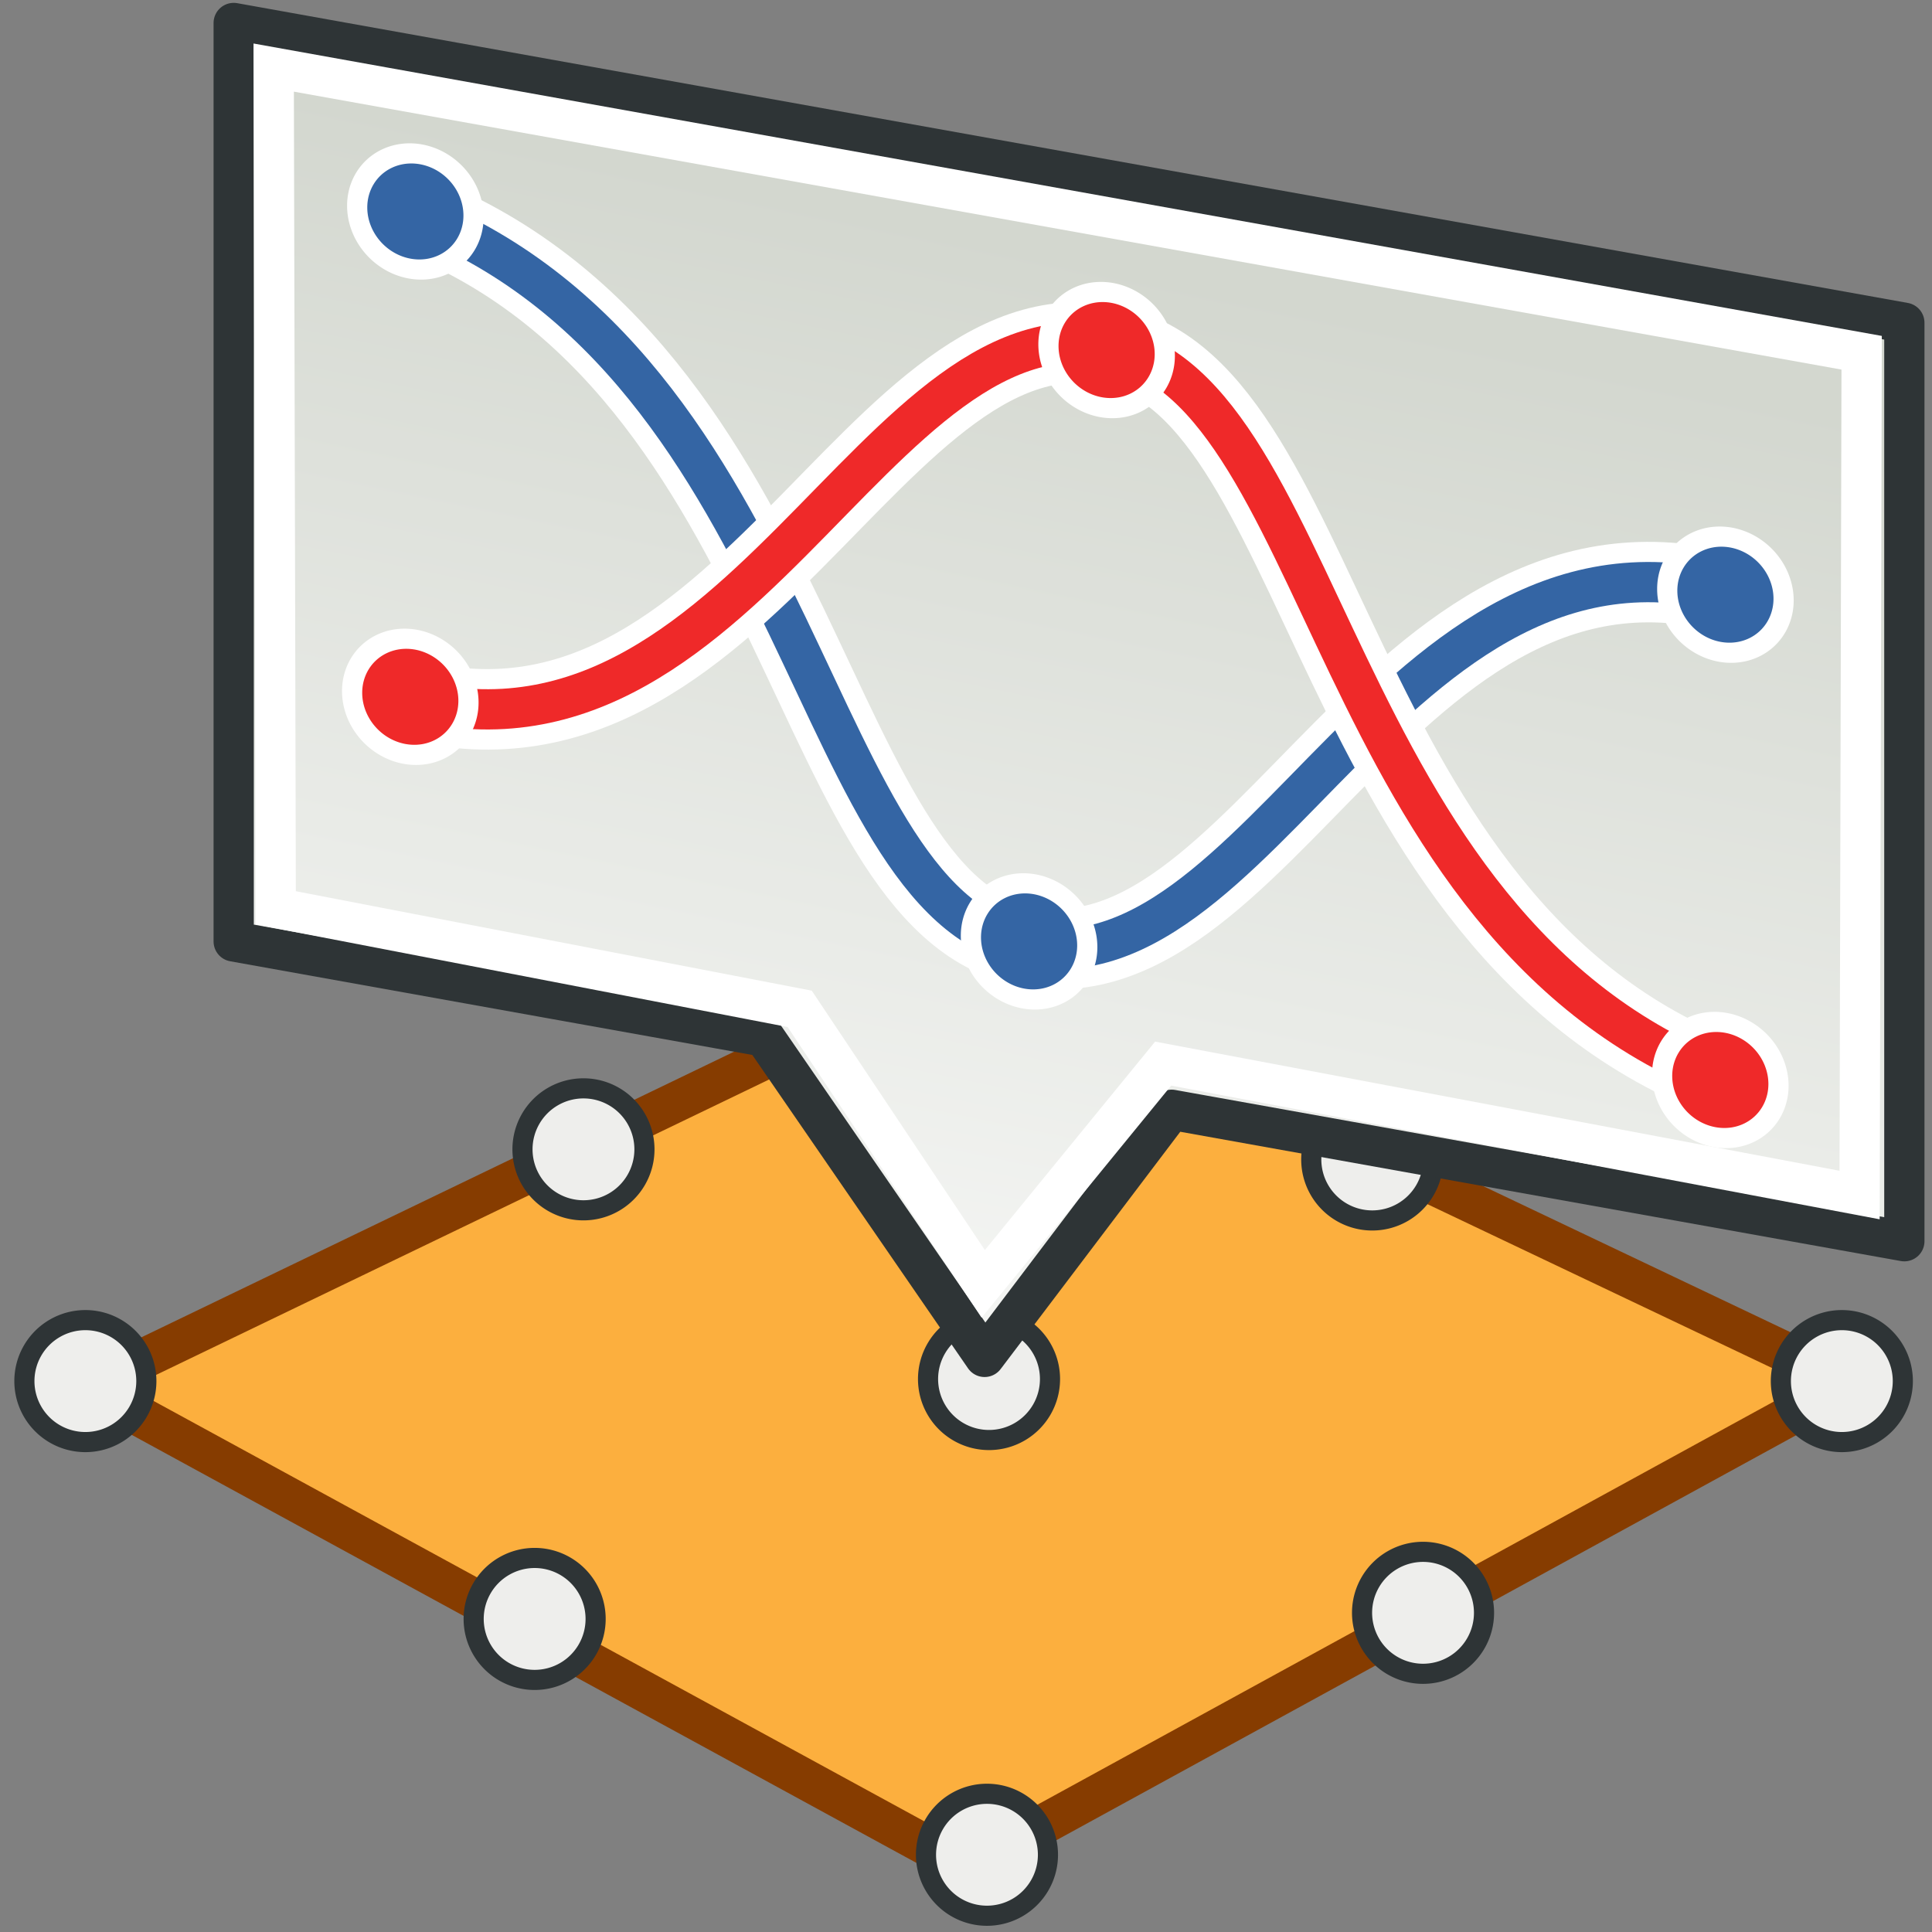 <?xml version="1.0" encoding="UTF-8" standalone="no"?>
<!-- Created with Inkscape (http://www.inkscape.org/) -->

<svg
   xmlns:dc="http://purl.org/dc/elements/1.1/"
   xmlns:cc="http://creativecommons.org/ns#"
   xmlns:rdf="http://www.w3.org/1999/02/22-rdf-syntax-ns#"
   xmlns:svg="http://www.w3.org/2000/svg"
   xmlns="http://www.w3.org/2000/svg"
   xmlns:xlink="http://www.w3.org/1999/xlink"
   xmlns:sodipodi="http://sodipodi.sourceforge.net/DTD/sodipodi-0.dtd"
   xmlns:inkscape="http://www.inkscape.org/namespaces/inkscape"
   width="48px"
   height="48px"
   id="svg3183"
   version="1.1"
   inkscape:version="0.48.5 r10040"
   sodipodi:docname="heightfield_remap.svg">
  <rect width="100%" height="100%" fill="#808080" stroke="none"/>
  <defs
     id="defs3185">
    <linearGradient
       inkscape:collect="always"
       xlink:href="#linearGradient4501"
       id="linearGradient4507"
       x1="23.201"
       y1="3.505"
       x2="22.286"
       y2="32.37"
       gradientUnits="userSpaceOnUse"
       gradientTransform="translate(0.236,0.169)" />
    <linearGradient
       inkscape:collect="always"
       id="linearGradient4501">
      <stop
         style="stop-color:#d3d7cf;stop-opacity:1"
         offset="0"
         id="stop4503" />
      <stop
         style="stop-color:white;stop-opacity:1"
         offset="1"
         id="stop4505" />
    </linearGradient>
    <linearGradient
       y2="32.37"
       x2="22.286"
       y1="3.505"
       x1="23.201"
       gradientTransform="matrix(1.407,0.253,0,1.241,-12.787,-5.308)"
       gradientUnits="userSpaceOnUse"
       id="linearGradient70029"
       xlink:href="#linearGradient4501"
       inkscape:collect="always" />
  </defs>
  <sodipodi:namedview
     id="base"
     pagecolor="#ffffff"
     bordercolor="#666666"
     borderopacity="1.0"
     inkscape:pageopacity="0.0"
     inkscape:pageshadow="2"
     inkscape:zoom="14"
     inkscape:cx="41.662141"
     inkscape:cy="28.527729"
     inkscape:current-layer="layer1"
     showgrid="true"
     inkscape:grid-bbox="true"
     inkscape:document-units="px"
     inkscape:window-width="2880"
     inkscape:window-height="1557"
     inkscape:window-x="-8"
     inkscape:window-y="-8"
     inkscape:window-maximized="1" />
  <g
     id="layer1"
     inkscape:label="Layer 1"
     inkscape:groupmode="layer">
    <path
       style="fill:#fcaf3e;stroke:#863c00;stroke-width:1px;stroke-linecap:butt;stroke-linejoin:miter;stroke-opacity:1"
       d="M 23.994,46.382 2.121,34.451 23.994,23.91 45.962,34.355 z"
       id="path68035"
       inkscape:connector-curvature="0"
       sodipodi:nodetypes="ccccc" />
    <path
       sodipodi:type="arc"
       style="color:#000000;fill:#eeeeec;fill-opacity:1;fill-rule:nonzero;stroke:#2e3436;stroke-width:0.5;stroke-linecap:butt;stroke-linejoin:miter;stroke-miterlimit:4;stroke-opacity:1;stroke-dasharray:none;stroke-dashoffset:0;marker:none;visibility:visible;display:inline;overflow:visible;enable-background:accumulate"
       id="path68545"
       sodipodi:cx="24.092138"
       sodipodi:cy="24.008877"
       sodipodi:rx="1.5152287"
       sodipodi:ry="1.5152287"
       d="m 25.607,24.009 a 1.515,1.515 0 1 1 -3.03,0 1.515,1.515 0 1 1 3.03,0 z"
       transform="translate(0.429,0.202)" />
    <path
       sodipodi:type="arc"
       style="color:#000000;fill:#eeeeec;fill-opacity:1;fill-rule:nonzero;stroke:#2e3436;stroke-width:0.5;stroke-linecap:butt;stroke-linejoin:miter;stroke-miterlimit:4;stroke-opacity:1;stroke-dasharray:none;stroke-dashoffset:0;marker:none;visibility:visible;display:inline;overflow:visible;enable-background:accumulate"
       id="path68549"
       sodipodi:cx="24.092138"
       sodipodi:cy="24.008877"
       sodipodi:rx="1.5152287"
       sodipodi:ry="1.5152287"
       d="m 25.607,24.009 a 1.515,1.515 0 1 1 -3.03,0 1.515,1.515 0 1 1 3.03,0 z"
       transform="translate(10.001,4.798)" />
    <path
       sodipodi:type="arc"
       style="color:#000000;fill:#eeeeec;fill-opacity:1;fill-rule:nonzero;stroke:#2e3436;stroke-width:0.5;stroke-linecap:butt;stroke-linejoin:miter;stroke-miterlimit:4;stroke-opacity:1;stroke-dasharray:none;stroke-dashoffset:0;marker:none;visibility:visible;display:inline;overflow:visible;enable-background:accumulate"
       id="path68553"
       sodipodi:cx="24.092138"
       sodipodi:cy="24.008877"
       sodipodi:rx="1.5152287"
       sodipodi:ry="1.5152287"
       d="m 25.607,24.009 a 1.515,1.515 0 1 1 -3.03,0 1.515,1.515 0 1 1 3.03,0 z"
       transform="translate(21.668,10.304)" />
    <path
       sodipodi:type="arc"
       style="color:#000000;fill:#eeeeec;fill-opacity:1;fill-rule:nonzero;stroke:#2e3436;stroke-width:0.5;stroke-linecap:butt;stroke-linejoin:miter;stroke-miterlimit:4;stroke-opacity:1;stroke-dasharray:none;stroke-dashoffset:0;marker:none;visibility:visible;display:inline;overflow:visible;enable-background:accumulate"
       id="path68565"
       sodipodi:cx="24.092138"
       sodipodi:cy="24.008877"
       sodipodi:rx="1.5152287"
       sodipodi:ry="1.5152287"
       d="m 25.607,24.009 a 1.515,1.515 0 1 1 -3.03,0 1.515,1.515 0 1 1 3.03,0 z"
       transform="translate(-9.596,4.546)" />
    <path
       sodipodi:type="arc"
       style="color:#000000;fill:#eeeeec;fill-opacity:1;fill-rule:nonzero;stroke:#2e3436;stroke-width:0.5;stroke-linecap:butt;stroke-linejoin:miter;stroke-miterlimit:4;stroke-opacity:1;stroke-dasharray:none;stroke-dashoffset:0;marker:none;visibility:visible;display:inline;overflow:visible;enable-background:accumulate"
       id="path68569"
       sodipodi:cx="24.092138"
       sodipodi:cy="24.008877"
       sodipodi:rx="1.5152287"
       sodipodi:ry="1.5152287"
       d="m 25.607,24.009 a 1.515,1.515 0 1 1 -3.03,0 1.515,1.515 0 1 1 3.03,0 z"
       transform="translate(0.48,10.253)" />
    <path
       sodipodi:type="arc"
       style="color:#000000;fill:#eeeeec;fill-opacity:1;fill-rule:nonzero;stroke:#2e3436;stroke-width:0.5;stroke-linecap:butt;stroke-linejoin:miter;stroke-miterlimit:4;stroke-opacity:1;stroke-dasharray:none;stroke-dashoffset:0;marker:none;visibility:visible;display:inline;overflow:visible;enable-background:accumulate"
       id="path68573"
       sodipodi:cx="24.092138"
       sodipodi:cy="24.008877"
       sodipodi:rx="1.5152287"
       sodipodi:ry="1.5152287"
       d="m 25.607,24.009 a 1.515,1.515 0 1 1 -3.03,0 1.515,1.515 0 1 1 3.03,0 z"
       transform="translate(11.263,16.061)" />
    <path
       sodipodi:type="arc"
       style="color:#000000;fill:#eeeeec;fill-opacity:1;fill-rule:nonzero;stroke:#2e3436;stroke-width:0.5;stroke-linecap:butt;stroke-linejoin:miter;stroke-miterlimit:4;stroke-opacity:1;stroke-dasharray:none;stroke-dashoffset:0;marker:none;visibility:visible;display:inline;overflow:visible;enable-background:accumulate"
       id="path68585"
       sodipodi:cx="24.092138"
       sodipodi:cy="24.008877"
       sodipodi:rx="1.5152287"
       sodipodi:ry="1.5152287"
       d="m 25.607,24.009 a 1.515,1.515 0 1 1 -3.03,0 1.515,1.515 0 1 1 3.03,0 z"
       transform="translate(-21.971,10.304)" />
    <path
       sodipodi:type="arc"
       style="color:#000000;fill:#eeeeec;fill-opacity:1;fill-rule:nonzero;stroke:#2e3436;stroke-width:0.5;stroke-linecap:butt;stroke-linejoin:miter;stroke-miterlimit:4;stroke-opacity:1;stroke-dasharray:none;stroke-dashoffset:0;marker:none;visibility:visible;display:inline;overflow:visible;enable-background:accumulate"
       id="path68589"
       sodipodi:cx="24.092138"
       sodipodi:cy="24.008877"
       sodipodi:rx="1.5152287"
       sodipodi:ry="1.5152287"
       d="m 25.607,24.009 a 1.515,1.515 0 1 1 -3.03,0 1.515,1.515 0 1 1 3.03,0 z"
       transform="translate(-10.809,16.213)" />
    <path
       sodipodi:type="arc"
       style="color:#000000;fill:#eeeeec;fill-opacity:1;fill-rule:nonzero;stroke:#2e3436;stroke-width:0.5;stroke-linecap:butt;stroke-linejoin:miter;stroke-miterlimit:4;stroke-opacity:1;stroke-dasharray:none;stroke-dashoffset:0;marker:none;visibility:visible;display:inline;overflow:visible;enable-background:accumulate"
       id="path68593"
       sodipodi:cx="24.092138"
       sodipodi:cy="24.008877"
       sodipodi:rx="1.5152287"
       sodipodi:ry="1.5152287"
       d="m 25.607,24.009 a 1.515,1.515 0 1 1 -3.03,0 1.515,1.515 0 1 1 3.03,0 z"
       transform="translate(0.429,22.072)" />
    <path
       inkscape:connector-curvature="0"
       style="color:#000000;fill:url(#linearGradient70029);fill-opacity:1;fill-rule:evenodd;stroke:#2e3436;stroke-width:1;stroke-linecap:butt;stroke-linejoin:round;stroke-miterlimit:4;stroke-opacity:1;stroke-dasharray:none;stroke-dashoffset:0;marker:none;visibility:visible;display:inline;overflow:visible"
       d="m 5.806,0.571 0,22.819 13.179,2.365 5.477,7.957 4.648,-6.14 18.203,3.266 0,-22.819 z"
       id="rect4410"
       sodipodi:nodetypes="cccccccc" />
    <path
       inkscape:connector-curvature="0"
       style="color:#000000;fill:none;stroke:#ffffff;stroke-width:1;stroke-linecap:butt;stroke-linejoin:miter;stroke-miterlimit:6;stroke-opacity:1;stroke-dasharray:none;stroke-dashoffset:0;marker:none;visibility:visible;display:inline;overflow:visible"
       d="m 6.8,1.679 0.051,20.876 13.017,2.509 4.56,6.833 4.47,-5.472 17.303,3.265 0.051,-20.926 z"
       id="path4425"
       sodipodi:nodetypes="cccccccc" />
    <path
       style="fill:none;stroke:#ffffff;stroke-width:2;stroke-linecap:butt;stroke-linejoin:miter;stroke-miterlimit:4;stroke-opacity:1;stroke-dasharray:none"
       d="M 43.667,14.962 C 34.711,11.748 31.369,25.153 25.182,23.425 19.874,21.942 19.866,8.067 9.18,4.94"
       id="path70065"
       inkscape:connector-curvature="0"
       sodipodi:nodetypes="csc" />
    <path
       sodipodi:nodetypes="csc"
       inkscape:connector-curvature="0"
       id="path70067"
       d="M 43.667,14.962 C 34.711,11.748 31.369,25.153 25.182,23.425 19.874,21.942 19.866,8.067 9.18,4.94"
       style="fill:none;stroke:#3465a4;stroke-width:1px;stroke-linecap:butt;stroke-linejoin:miter;stroke-opacity:1" />
    <path
       transform="matrix(-0.753,-0.063,0,-0.749,44.541,26.845)"
       d="m 4.142,15.928 a 1.919,1.919 0 1 1 -3.839,0 1.919,1.919 0 1 1 3.839,0 z"
       sodipodi:ry="1.9192898"
       sodipodi:rx="1.9192898"
       sodipodi:cy="15.927657"
       sodipodi:cx="2.2223356"
       id="path70069"
       style="color:#000000;fill:#3465a4;fill-opacity:1;fill-rule:nonzero;stroke:#ffffff;stroke-width:0.666;stroke-linecap:butt;stroke-linejoin:bevel;stroke-miterlimit:4;stroke-opacity:1;stroke-dasharray:none;stroke-dashoffset:0;marker:none;visibility:visible;display:inline;overflow:visible;enable-background:accumulate"
       sodipodi:type="arc" />
    <path
       sodipodi:type="arc"
       style="color:#000000;fill:#3465a4;fill-opacity:1;fill-rule:nonzero;stroke:#ffffff;stroke-width:0.666;stroke-linecap:butt;stroke-linejoin:bevel;stroke-miterlimit:4;stroke-opacity:1;stroke-dasharray:none;stroke-dashoffset:0;marker:none;visibility:visible;display:inline;overflow:visible;enable-background:accumulate"
       id="path70071"
       sodipodi:cx="2.2223356"
       sodipodi:cy="15.927657"
       sodipodi:rx="1.9192898"
       sodipodi:ry="1.9192898"
       d="m 4.142,15.928 a 1.919,1.919 0 1 1 -3.839,0 1.919,1.919 0 1 1 3.839,0 z"
       transform="matrix(-0.753,-0.063,0,-0.749,27.241,35.459)" />
    <path
       transform="matrix(-0.753,-0.063,0,-0.749,11.993,17.324)"
       d="m 4.142,15.928 a 1.919,1.919 0 1 1 -3.839,0 1.919,1.919 0 1 1 3.839,0 z"
       sodipodi:ry="1.9192898"
       sodipodi:rx="1.9192898"
       sodipodi:cy="15.927657"
       sodipodi:cx="2.2223356"
       id="path70073"
       style="color:#000000;fill:#3465a4;fill-opacity:1;fill-rule:nonzero;stroke:#ffffff;stroke-width:0.666;stroke-linecap:butt;stroke-linejoin:bevel;stroke-miterlimit:4;stroke-opacity:1;stroke-dasharray:none;stroke-dashoffset:0;marker:none;visibility:visible;display:inline;overflow:visible;enable-background:accumulate"
       sodipodi:type="arc" />
    <path
       sodipodi:nodetypes="csc"
       inkscape:connector-curvature="0"
       id="path10221"
       d="M 9.394,17.124 C 18.35,20.338 21.692,6.934 27.878,8.662 33.187,10.144 33.194,24.02 43.881,27.147"
       style="fill:none;stroke:#ffffff;stroke-width:2;stroke-linecap:butt;stroke-linejoin:miter;stroke-miterlimit:4;stroke-opacity:1;stroke-dasharray:none" />
    <path
       style="fill:none;stroke:#ef2929;stroke-width:1px;stroke-linecap:butt;stroke-linejoin:miter;stroke-opacity:1"
       d="M 9.394,17.124 C 18.35,20.338 21.692,6.934 27.878,8.662 33.187,10.144 33.194,24.02 43.881,27.147"
       id="path10219"
       inkscape:connector-curvature="0"
       sodipodi:nodetypes="csc" />
    <path
       sodipodi:type="arc"
       style="color:#000000;fill:#ef2929;fill-opacity:1;fill-rule:nonzero;stroke:#ffffff;stroke-width:0.666;stroke-linecap:butt;stroke-linejoin:bevel;stroke-miterlimit:4;stroke-opacity:1;stroke-dasharray:none;stroke-dashoffset:0;marker:none;visibility:visible;display:inline;overflow:visible;enable-background:accumulate"
       id="path10731"
       sodipodi:cx="2.2223356"
       sodipodi:cy="15.927657"
       sodipodi:rx="1.9192898"
       sodipodi:ry="1.9192898"
       d="m 4.142,15.928 a 1.919,1.919 0 1 1 -3.839,0 1.919,1.919 0 1 1 3.839,0 z"
       transform="matrix(0.753,0.063,0,0.749,8.52,5.242)" />
    <path
       transform="matrix(0.753,0.063,0,0.749,25.82,-3.373)"
       d="m 4.142,15.928 a 1.919,1.919 0 1 1 -3.839,0 1.919,1.919 0 1 1 3.839,0 z"
       sodipodi:ry="1.9192898"
       sodipodi:rx="1.9192898"
       sodipodi:cy="15.927657"
       sodipodi:cx="2.2223356"
       id="path10733"
       style="color:#000000;fill:#ef2929;fill-opacity:1;fill-rule:nonzero;stroke:#ffffff;stroke-width:0.666;stroke-linecap:butt;stroke-linejoin:bevel;stroke-miterlimit:4;stroke-opacity:1;stroke-dasharray:none;stroke-dashoffset:0;marker:none;visibility:visible;display:inline;overflow:visible;enable-background:accumulate"
       sodipodi:type="arc" />
    <path
       sodipodi:type="arc"
       style="color:#000000;fill:#ef2929;fill-opacity:1;fill-rule:nonzero;stroke:#ffffff;stroke-width:0.666;stroke-linecap:butt;stroke-linejoin:bevel;stroke-miterlimit:4;stroke-opacity:1;stroke-dasharray:none;stroke-dashoffset:0;marker:none;visibility:visible;display:inline;overflow:visible;enable-background:accumulate"
       id="path10735"
       sodipodi:cx="2.2223356"
       sodipodi:cy="15.927657"
       sodipodi:rx="1.9192898"
       sodipodi:ry="1.9192898"
       d="m 4.142,15.928 a 1.919,1.919 0 1 1 -3.839,0 1.919,1.919 0 1 1 3.839,0 z"
       transform="matrix(0.753,0.063,0,0.749,41.067,14.762)" />
  </g>
</svg>
